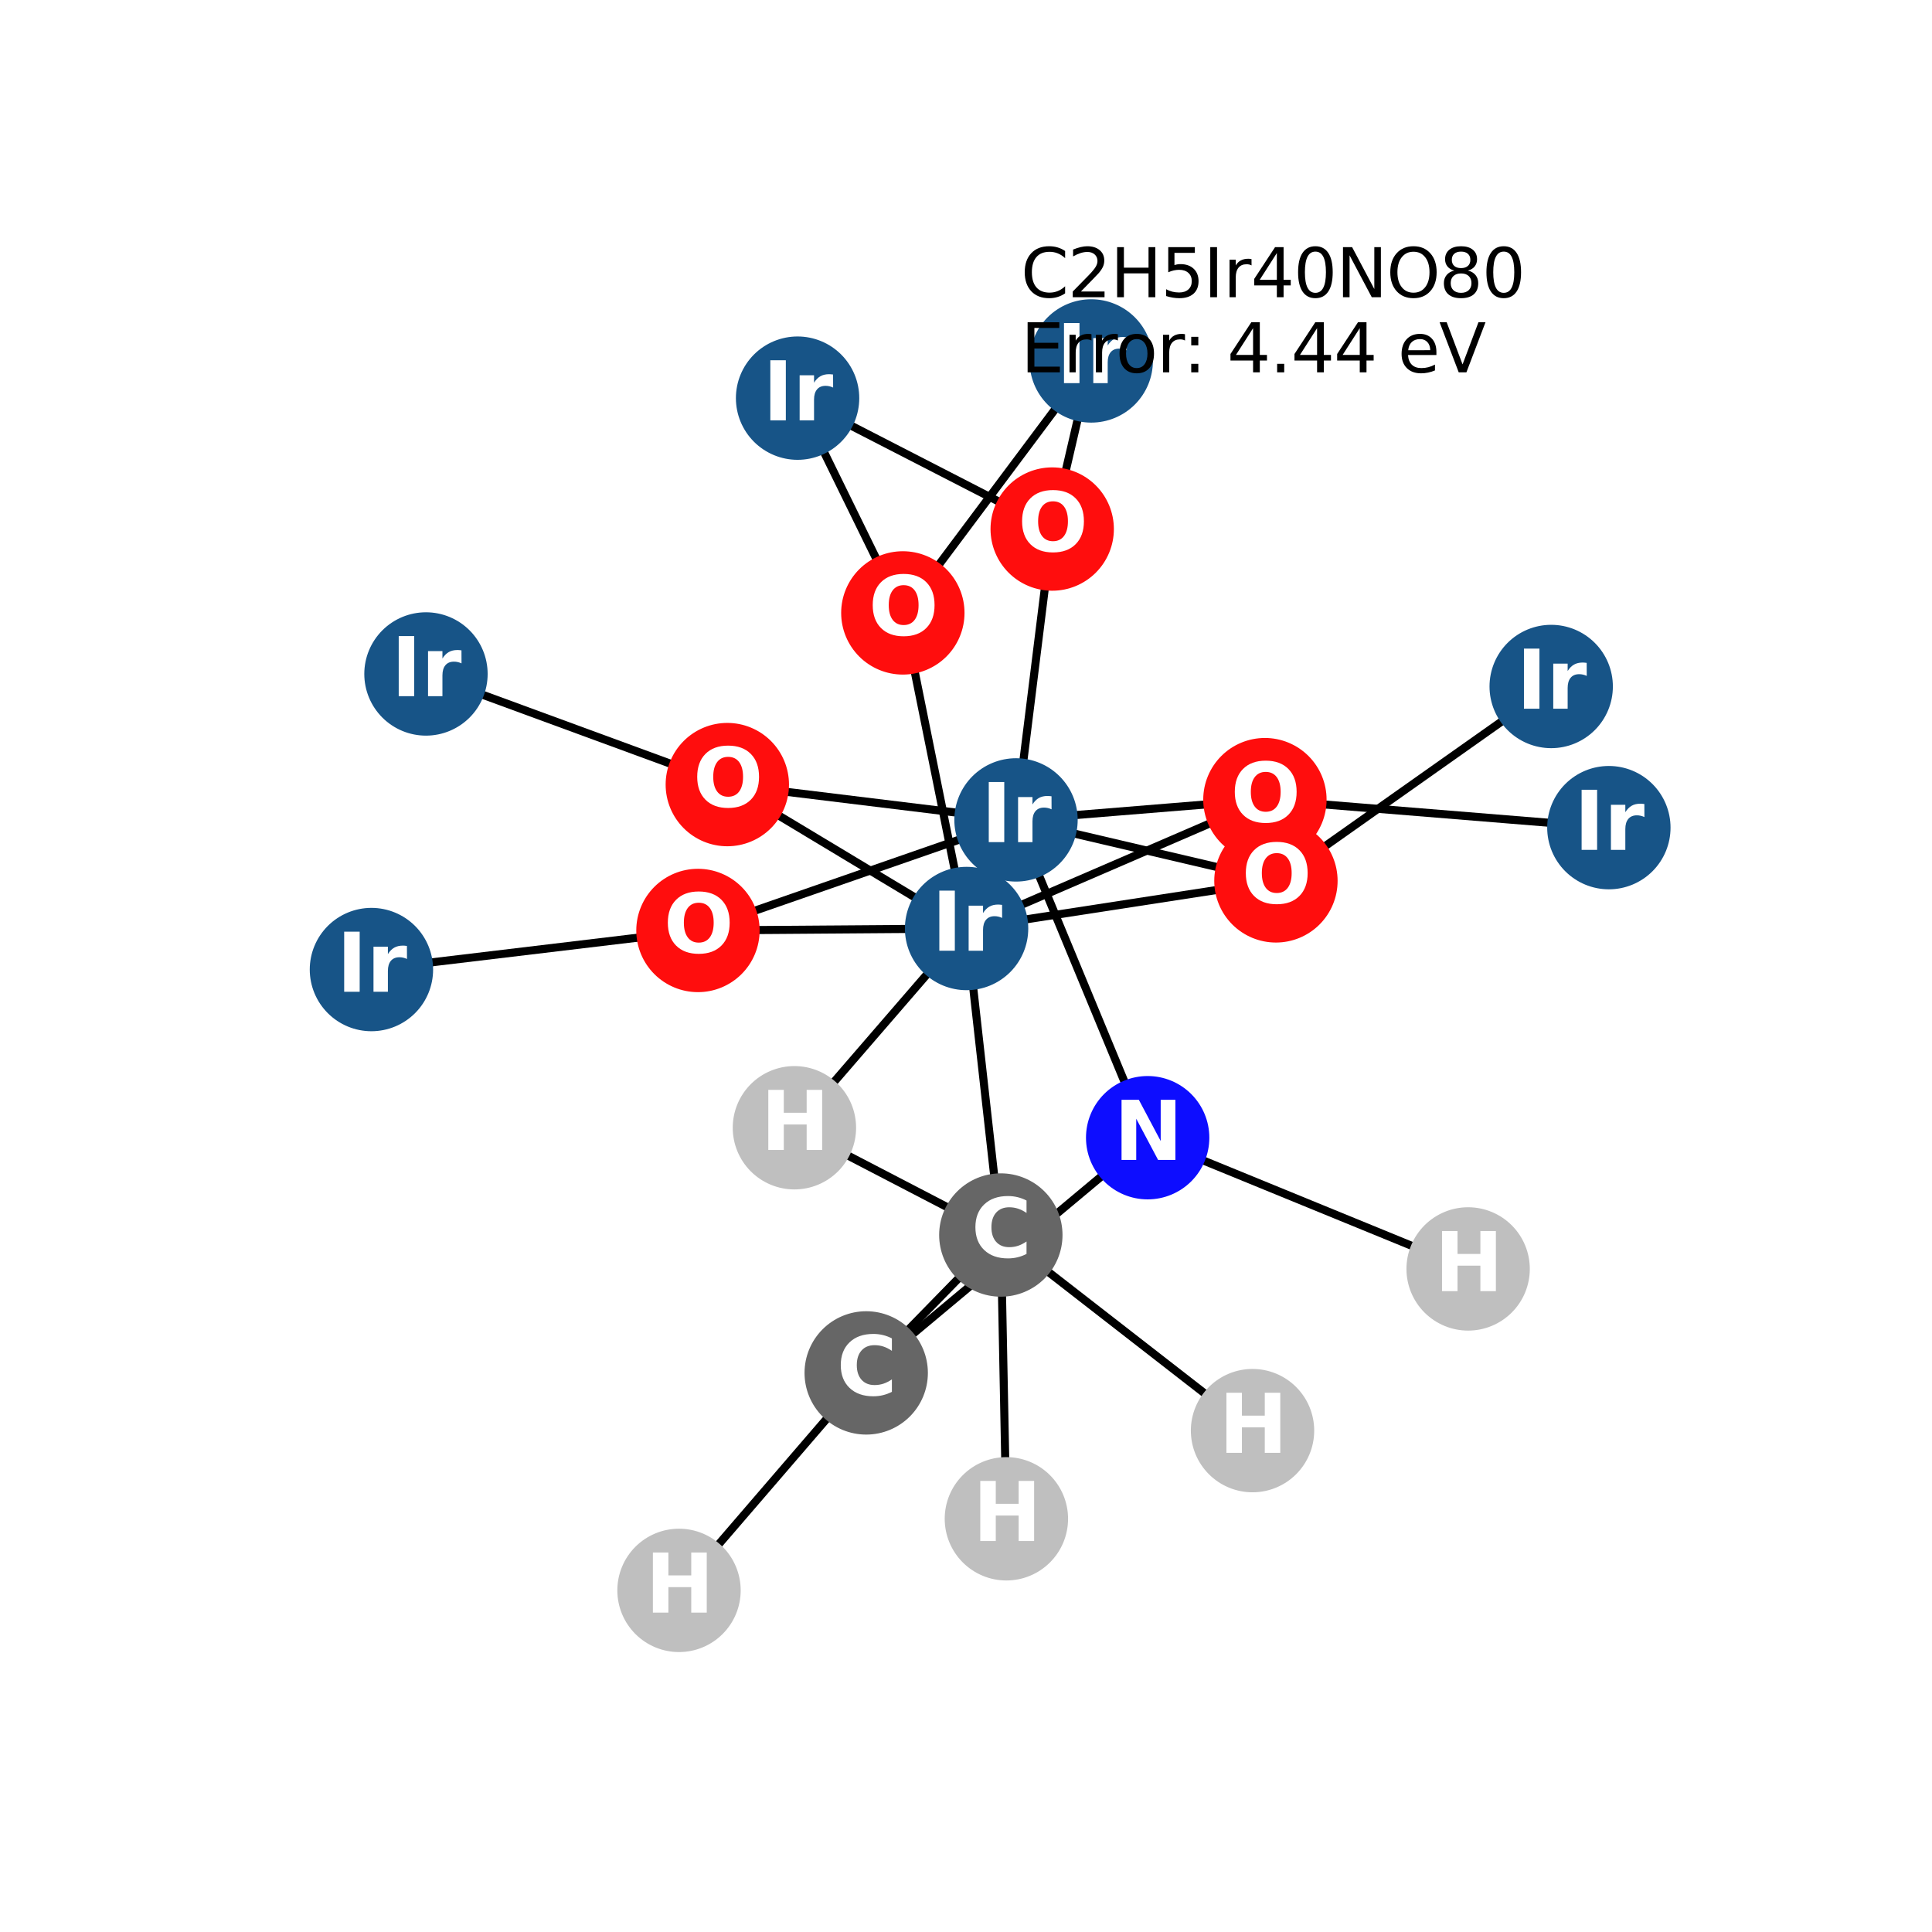 <?xml version="1.0" encoding="utf-8" standalone="no"?>
<!DOCTYPE svg PUBLIC "-//W3C//DTD SVG 1.1//EN"
  "http://www.w3.org/Graphics/SVG/1.1/DTD/svg11.dtd">
<svg xmlns:xlink="http://www.w3.org/1999/xlink" width="288pt" height="288pt" viewBox="0 0 288 288" xmlns="http://www.w3.org/2000/svg" version="1.1">
 <defs>
  <style type="text/css">*{stroke-linejoin: round; stroke-linecap: butt}</style>
 </defs>
 <g id="figure_1">
  <g id="patch_1">
   <path d="M 0 288 
L 288 288 
L 288 0 
L 0 0 
z
" style="fill: #ffffff"/>
  </g>
  <g id="axes_1">
   <g id="LineCollection_1">
    <path d="M 144.087 138.411 
L 134.585 91.365 
" clip-path="url(#p09484b21ea)" style="fill: none; stroke: #000000; stroke-width: 1.2"/>
    <path d="M 144.087 138.411 
L 188.558 119.201 
" clip-path="url(#p09484b21ea)" style="fill: none; stroke: #000000; stroke-width: 1.2"/>
    <path d="M 144.087 138.411 
L 190.201 131.31 
" clip-path="url(#p09484b21ea)" style="fill: none; stroke: #000000; stroke-width: 1.2"/>
    <path d="M 144.087 138.411 
L 104.043 138.704 
" clip-path="url(#p09484b21ea)" style="fill: none; stroke: #000000; stroke-width: 1.2"/>
    <path d="M 144.087 138.411 
L 108.42 116.958 
" clip-path="url(#p09484b21ea)" style="fill: none; stroke: #000000; stroke-width: 1.2"/>
    <path d="M 144.087 138.411 
L 149.193 184.102 
" clip-path="url(#p09484b21ea)" style="fill: none; stroke: #000000; stroke-width: 1.2"/>
    <path d="M 144.087 138.411 
L 118.422 168.112 
" clip-path="url(#p09484b21ea)" style="fill: none; stroke: #000000; stroke-width: 1.2"/>
    <path d="M 162.669 53.804 
L 134.585 91.365 
" clip-path="url(#p09484b21ea)" style="fill: none; stroke: #000000; stroke-width: 1.2"/>
    <path d="M 162.669 53.804 
L 156.85 78.865 
" clip-path="url(#p09484b21ea)" style="fill: none; stroke: #000000; stroke-width: 1.2"/>
    <path d="M 231.234 102.334 
L 190.201 131.31 
" clip-path="url(#p09484b21ea)" style="fill: none; stroke: #000000; stroke-width: 1.2"/>
    <path d="M 239.831 123.376 
L 188.558 119.201 
" clip-path="url(#p09484b21ea)" style="fill: none; stroke: #000000; stroke-width: 1.2"/>
    <path d="M 151.456 122.222 
L 188.558 119.201 
" clip-path="url(#p09484b21ea)" style="fill: none; stroke: #000000; stroke-width: 1.2"/>
    <path d="M 151.456 122.222 
L 190.201 131.31 
" clip-path="url(#p09484b21ea)" style="fill: none; stroke: #000000; stroke-width: 1.2"/>
    <path d="M 151.456 122.222 
L 156.85 78.865 
" clip-path="url(#p09484b21ea)" style="fill: none; stroke: #000000; stroke-width: 1.2"/>
    <path d="M 151.456 122.222 
L 104.043 138.704 
" clip-path="url(#p09484b21ea)" style="fill: none; stroke: #000000; stroke-width: 1.2"/>
    <path d="M 151.456 122.222 
L 108.42 116.958 
" clip-path="url(#p09484b21ea)" style="fill: none; stroke: #000000; stroke-width: 1.2"/>
    <path d="M 151.456 122.222 
L 171.08 169.596 
" clip-path="url(#p09484b21ea)" style="fill: none; stroke: #000000; stroke-width: 1.2"/>
    <path d="M 156.85 78.865 
L 118.894 59.351 
" clip-path="url(#p09484b21ea)" style="fill: none; stroke: #000000; stroke-width: 1.2"/>
    <path d="M 118.894 59.351 
L 134.585 91.365 
" clip-path="url(#p09484b21ea)" style="fill: none; stroke: #000000; stroke-width: 1.2"/>
    <path d="M 63.499 100.466 
L 108.42 116.958 
" clip-path="url(#p09484b21ea)" style="fill: none; stroke: #000000; stroke-width: 1.2"/>
    <path d="M 104.043 138.704 
L 55.369 144.53 
" clip-path="url(#p09484b21ea)" style="fill: none; stroke: #000000; stroke-width: 1.2"/>
    <path d="M 129.124 204.657 
L 101.219 237.076 
" clip-path="url(#p09484b21ea)" style="fill: none; stroke: #000000; stroke-width: 1.2"/>
    <path d="M 129.124 204.657 
L 149.193 184.102 
" clip-path="url(#p09484b21ea)" style="fill: none; stroke: #000000; stroke-width: 1.2"/>
    <path d="M 129.124 204.657 
L 171.08 169.596 
" clip-path="url(#p09484b21ea)" style="fill: none; stroke: #000000; stroke-width: 1.2"/>
    <path d="M 149.193 184.102 
L 118.422 168.112 
" clip-path="url(#p09484b21ea)" style="fill: none; stroke: #000000; stroke-width: 1.2"/>
    <path d="M 149.193 184.102 
L 150.02 226.405 
" clip-path="url(#p09484b21ea)" style="fill: none; stroke: #000000; stroke-width: 1.2"/>
    <path d="M 149.193 184.102 
L 186.712 213.26 
" clip-path="url(#p09484b21ea)" style="fill: none; stroke: #000000; stroke-width: 1.2"/>
    <path d="M 171.08 169.596 
L 218.852 189.157 
" clip-path="url(#p09484b21ea)" style="fill: none; stroke: #000000; stroke-width: 1.2"/>
   </g>
   <g id="PathCollection_1">
    <defs>
     <path id="C0_0_cdada9f980" d="M 0 8.944 
C 2.372 8.944 4.647 8.002 6.325 6.325 
C 8.002 4.647 8.944 2.372 8.944 -0 
C 8.944 -2.372 8.002 -4.647 6.325 -6.325 
C 4.647 -8.002 2.372 -8.944 0 -8.944 
C -2.372 -8.944 -4.647 -8.002 -6.325 -6.325 
C -8.002 -4.647 -8.944 -2.372 -8.944 0 
C -8.944 2.372 -8.002 4.647 -6.325 6.325 
C -4.647 8.002 -2.372 8.944 0 8.944 
z
"/>
    </defs>
    <g clip-path="url(#p09484b21ea)">
     <use xlink:href="#C0_0_cdada9f980" x="144.087" y="138.411" style="fill: #175487; stroke: #175487; stroke-width: 0.5"/>
    </g>
    <g clip-path="url(#p09484b21ea)">
     <use xlink:href="#C0_0_cdada9f980" x="162.669" y="53.804" style="fill: #175487; stroke: #175487; stroke-width: 0.5"/>
    </g>
    <g clip-path="url(#p09484b21ea)">
     <use xlink:href="#C0_0_cdada9f980" x="231.234" y="102.334" style="fill: #175487; stroke: #175487; stroke-width: 0.5"/>
    </g>
    <g clip-path="url(#p09484b21ea)">
     <use xlink:href="#C0_0_cdada9f980" x="239.831" y="123.376" style="fill: #175487; stroke: #175487; stroke-width: 0.5"/>
    </g>
    <g clip-path="url(#p09484b21ea)">
     <use xlink:href="#C0_0_cdada9f980" x="151.456" y="122.222" style="fill: #175487; stroke: #175487; stroke-width: 0.5"/>
    </g>
    <g clip-path="url(#p09484b21ea)">
     <use xlink:href="#C0_0_cdada9f980" x="156.85" y="78.865" style="fill: #ff0d0d; stroke: #ff0d0d; stroke-width: 0.5"/>
    </g>
    <g clip-path="url(#p09484b21ea)">
     <use xlink:href="#C0_0_cdada9f980" x="118.894" y="59.351" style="fill: #175487; stroke: #175487; stroke-width: 0.5"/>
    </g>
    <g clip-path="url(#p09484b21ea)">
     <use xlink:href="#C0_0_cdada9f980" x="63.499" y="100.466" style="fill: #175487; stroke: #175487; stroke-width: 0.5"/>
    </g>
    <g clip-path="url(#p09484b21ea)">
     <use xlink:href="#C0_0_cdada9f980" x="104.043" y="138.704" style="fill: #ff0d0d; stroke: #ff0d0d; stroke-width: 0.5"/>
    </g>
    <g clip-path="url(#p09484b21ea)">
     <use xlink:href="#C0_0_cdada9f980" x="108.42" y="116.958" style="fill: #ff0d0d; stroke: #ff0d0d; stroke-width: 0.5"/>
    </g>
    <g clip-path="url(#p09484b21ea)">
     <use xlink:href="#C0_0_cdada9f980" x="55.369" y="144.53" style="fill: #175487; stroke: #175487; stroke-width: 0.5"/>
    </g>
    <g clip-path="url(#p09484b21ea)">
     <use xlink:href="#C0_0_cdada9f980" x="190.201" y="131.31" style="fill: #ff0d0d; stroke: #ff0d0d; stroke-width: 0.5"/>
    </g>
    <g clip-path="url(#p09484b21ea)">
     <use xlink:href="#C0_0_cdada9f980" x="134.585" y="91.365" style="fill: #ff0d0d; stroke: #ff0d0d; stroke-width: 0.5"/>
    </g>
    <g clip-path="url(#p09484b21ea)">
     <use xlink:href="#C0_0_cdada9f980" x="188.558" y="119.201" style="fill: #ff0d0d; stroke: #ff0d0d; stroke-width: 0.5"/>
    </g>
    <g clip-path="url(#p09484b21ea)">
     <use xlink:href="#C0_0_cdada9f980" x="129.124" y="204.657" style="fill: #666666; stroke: #666666; stroke-width: 0.5"/>
    </g>
    <g clip-path="url(#p09484b21ea)">
     <use xlink:href="#C0_0_cdada9f980" x="101.219" y="237.076" style="fill: #bfbfbf; stroke: #bfbfbf; stroke-width: 0.5"/>
    </g>
    <g clip-path="url(#p09484b21ea)">
     <use xlink:href="#C0_0_cdada9f980" x="149.193" y="184.102" style="fill: #666666; stroke: #666666; stroke-width: 0.5"/>
    </g>
    <g clip-path="url(#p09484b21ea)">
     <use xlink:href="#C0_0_cdada9f980" x="118.422" y="168.112" style="fill: #bfbfbf; stroke: #bfbfbf; stroke-width: 0.5"/>
    </g>
    <g clip-path="url(#p09484b21ea)">
     <use xlink:href="#C0_0_cdada9f980" x="150.02" y="226.405" style="fill: #bfbfbf; stroke: #bfbfbf; stroke-width: 0.5"/>
    </g>
    <g clip-path="url(#p09484b21ea)">
     <use xlink:href="#C0_0_cdada9f980" x="186.712" y="213.26" style="fill: #bfbfbf; stroke: #bfbfbf; stroke-width: 0.5"/>
    </g>
    <g clip-path="url(#p09484b21ea)">
     <use xlink:href="#C0_0_cdada9f980" x="171.08" y="169.596" style="fill: #0d0dff; stroke: #0d0dff; stroke-width: 0.5"/>
    </g>
    <g clip-path="url(#p09484b21ea)">
     <use xlink:href="#C0_0_cdada9f980" x="218.852" y="189.157" style="fill: #bfbfbf; stroke: #bfbfbf; stroke-width: 0.5"/>
    </g>
   </g>
   <g id="text_1">
    <g clip-path="url(#p09484b21ea)">
     <!-- Ir -->
     <g style="fill: #ffffff" transform="translate(138.896 141.723) scale(0.12 -0.12)">
      <defs>
       <path id="DejaVuSans-Bold-49" d="M 588 4666 
L 1791 4666 
L 1791 0 
L 588 0 
L 588 4666 
z
" transform="scale(0.016)"/>
       <path id="DejaVuSans-Bold-72" d="M 3138 2547 
Q 2991 2616 2845 2648 
Q 2700 2681 2553 2681 
Q 2122 2681 1889 2404 
Q 1656 2128 1656 1613 
L 1656 0 
L 538 0 
L 538 3500 
L 1656 3500 
L 1656 2925 
Q 1872 3269 2151 3426 
Q 2431 3584 2822 3584 
Q 2878 3584 2943 3579 
Q 3009 3575 3134 3559 
L 3138 2547 
z
" transform="scale(0.016)"/>
      </defs>
      <use xlink:href="#DejaVuSans-Bold-49"/>
      <use xlink:href="#DejaVuSans-Bold-72" transform="translate(37.207 0)"/>
     </g>
    </g>
   </g>
   <g id="text_2">
    <g clip-path="url(#p09484b21ea)">
     <!-- Ir -->
     <g style="fill: #ffffff" transform="translate(157.478 57.115) scale(0.12 -0.12)">
      <use xlink:href="#DejaVuSans-Bold-49"/>
      <use xlink:href="#DejaVuSans-Bold-72" transform="translate(37.207 0)"/>
     </g>
    </g>
   </g>
   <g id="text_3">
    <g clip-path="url(#p09484b21ea)">
     <!-- Ir -->
     <g style="fill: #ffffff" transform="translate(226.043 105.646) scale(0.12 -0.12)">
      <use xlink:href="#DejaVuSans-Bold-49"/>
      <use xlink:href="#DejaVuSans-Bold-72" transform="translate(37.207 0)"/>
     </g>
    </g>
   </g>
   <g id="text_4">
    <g clip-path="url(#p09484b21ea)">
     <!-- Ir -->
     <g style="fill: #ffffff" transform="translate(234.64 126.687) scale(0.12 -0.12)">
      <use xlink:href="#DejaVuSans-Bold-49"/>
      <use xlink:href="#DejaVuSans-Bold-72" transform="translate(37.207 0)"/>
     </g>
    </g>
   </g>
   <g id="text_5">
    <g clip-path="url(#p09484b21ea)">
     <!-- Ir -->
     <g style="fill: #ffffff" transform="translate(146.265 125.534) scale(0.12 -0.12)">
      <use xlink:href="#DejaVuSans-Bold-49"/>
      <use xlink:href="#DejaVuSans-Bold-72" transform="translate(37.207 0)"/>
     </g>
    </g>
   </g>
   <g id="text_6">
    <g clip-path="url(#p09484b21ea)">
     <!-- O -->
     <g style="fill: #ffffff" transform="translate(151.749 82.177) scale(0.12 -0.12)">
      <defs>
       <path id="DejaVuSans-Bold-4f" d="M 2719 3878 
Q 2169 3878 1866 3472 
Q 1563 3066 1563 2328 
Q 1563 1594 1866 1187 
Q 2169 781 2719 781 
Q 3272 781 3575 1187 
Q 3878 1594 3878 2328 
Q 3878 3066 3575 3472 
Q 3272 3878 2719 3878 
z
M 2719 4750 
Q 3844 4750 4481 4106 
Q 5119 3463 5119 2328 
Q 5119 1197 4481 553 
Q 3844 -91 2719 -91 
Q 1597 -91 958 553 
Q 319 1197 319 2328 
Q 319 3463 958 4106 
Q 1597 4750 2719 4750 
z
" transform="scale(0.016)"/>
      </defs>
      <use xlink:href="#DejaVuSans-Bold-4f"/>
     </g>
    </g>
   </g>
   <g id="text_7">
    <g clip-path="url(#p09484b21ea)">
     <!-- Ir -->
     <g style="fill: #ffffff" transform="translate(113.703 62.663) scale(0.12 -0.12)">
      <use xlink:href="#DejaVuSans-Bold-49"/>
      <use xlink:href="#DejaVuSans-Bold-72" transform="translate(37.207 0)"/>
     </g>
    </g>
   </g>
   <g id="text_8">
    <g clip-path="url(#p09484b21ea)">
     <!-- Ir -->
     <g style="fill: #ffffff" transform="translate(58.308 103.778) scale(0.12 -0.12)">
      <use xlink:href="#DejaVuSans-Bold-49"/>
      <use xlink:href="#DejaVuSans-Bold-72" transform="translate(37.207 0)"/>
     </g>
    </g>
   </g>
   <g id="text_9">
    <g clip-path="url(#p09484b21ea)">
     <!-- O -->
     <g style="fill: #ffffff" transform="translate(98.942 142.015) scale(0.12 -0.12)">
      <use xlink:href="#DejaVuSans-Bold-4f"/>
     </g>
    </g>
   </g>
   <g id="text_10">
    <g clip-path="url(#p09484b21ea)">
     <!-- O -->
     <g style="fill: #ffffff" transform="translate(103.32 120.27) scale(0.12 -0.12)">
      <use xlink:href="#DejaVuSans-Bold-4f"/>
     </g>
    </g>
   </g>
   <g id="text_11">
    <g clip-path="url(#p09484b21ea)">
     <!-- Ir -->
     <g style="fill: #ffffff" transform="translate(50.178 147.842) scale(0.12 -0.12)">
      <use xlink:href="#DejaVuSans-Bold-49"/>
      <use xlink:href="#DejaVuSans-Bold-72" transform="translate(37.207 0)"/>
     </g>
    </g>
   </g>
   <g id="text_12">
    <g clip-path="url(#p09484b21ea)">
     <!-- O -->
     <g style="fill: #ffffff" transform="translate(185.1 134.621) scale(0.12 -0.12)">
      <use xlink:href="#DejaVuSans-Bold-4f"/>
     </g>
    </g>
   </g>
   <g id="text_13">
    <g clip-path="url(#p09484b21ea)">
     <!-- O -->
     <g style="fill: #ffffff" transform="translate(129.484 94.676) scale(0.12 -0.12)">
      <use xlink:href="#DejaVuSans-Bold-4f"/>
     </g>
    </g>
   </g>
   <g id="text_14">
    <g clip-path="url(#p09484b21ea)">
     <!-- O -->
     <g style="fill: #ffffff" transform="translate(183.457 122.512) scale(0.12 -0.12)">
      <use xlink:href="#DejaVuSans-Bold-4f"/>
     </g>
    </g>
   </g>
   <g id="text_15">
    <g clip-path="url(#p09484b21ea)">
     <!-- C -->
     <g style="fill: #ffffff" transform="translate(124.72 207.968) scale(0.12 -0.12)">
      <defs>
       <path id="DejaVuSans-Bold-43" d="M 4288 256 
Q 3956 84 3597 -3 
Q 3238 -91 2847 -91 
Q 1681 -91 1000 561 
Q 319 1213 319 2328 
Q 319 3447 1000 4098 
Q 1681 4750 2847 4750 
Q 3238 4750 3597 4662 
Q 3956 4575 4288 4403 
L 4288 3438 
Q 3953 3666 3628 3772 
Q 3303 3878 2944 3878 
Q 2300 3878 1931 3465 
Q 1563 3053 1563 2328 
Q 1563 1606 1931 1193 
Q 2300 781 2944 781 
Q 3303 781 3628 887 
Q 3953 994 4288 1222 
L 4288 256 
z
" transform="scale(0.016)"/>
      </defs>
      <use xlink:href="#DejaVuSans-Bold-43"/>
     </g>
    </g>
   </g>
   <g id="text_16">
    <g clip-path="url(#p09484b21ea)">
     <!-- H -->
     <g style="fill: #ffffff" transform="translate(96.197 240.388) scale(0.12 -0.12)">
      <defs>
       <path id="DejaVuSans-Bold-48" d="M 588 4666 
L 1791 4666 
L 1791 2888 
L 3566 2888 
L 3566 4666 
L 4769 4666 
L 4769 0 
L 3566 0 
L 3566 1978 
L 1791 1978 
L 1791 0 
L 588 0 
L 588 4666 
z
" transform="scale(0.016)"/>
      </defs>
      <use xlink:href="#DejaVuSans-Bold-48"/>
     </g>
    </g>
   </g>
   <g id="text_17">
    <g clip-path="url(#p09484b21ea)">
     <!-- C -->
     <g style="fill: #ffffff" transform="translate(144.789 187.413) scale(0.12 -0.12)">
      <use xlink:href="#DejaVuSans-Bold-43"/>
     </g>
    </g>
   </g>
   <g id="text_18">
    <g clip-path="url(#p09484b21ea)">
     <!-- H -->
     <g style="fill: #ffffff" transform="translate(113.401 171.423) scale(0.12 -0.12)">
      <use xlink:href="#DejaVuSans-Bold-48"/>
     </g>
    </g>
   </g>
   <g id="text_19">
    <g clip-path="url(#p09484b21ea)">
     <!-- H -->
     <g style="fill: #ffffff" transform="translate(144.999 229.716) scale(0.12 -0.12)">
      <use xlink:href="#DejaVuSans-Bold-48"/>
     </g>
    </g>
   </g>
   <g id="text_20">
    <g clip-path="url(#p09484b21ea)">
     <!-- H -->
     <g style="fill: #ffffff" transform="translate(181.691 216.571) scale(0.12 -0.12)">
      <use xlink:href="#DejaVuSans-Bold-48"/>
     </g>
    </g>
   </g>
   <g id="text_21">
    <g clip-path="url(#p09484b21ea)">
     <!-- N -->
     <g style="fill: #ffffff" transform="translate(166.058 172.907) scale(0.12 -0.12)">
      <defs>
       <path id="DejaVuSans-Bold-4e" d="M 588 4666 
L 1931 4666 
L 3628 1466 
L 3628 4666 
L 4769 4666 
L 4769 0 
L 3425 0 
L 1728 3200 
L 1728 0 
L 588 0 
L 588 4666 
z
" transform="scale(0.016)"/>
      </defs>
      <use xlink:href="#DejaVuSans-Bold-4e"/>
     </g>
    </g>
   </g>
   <g id="text_22">
    <g clip-path="url(#p09484b21ea)">
     <!-- H -->
     <g style="fill: #ffffff" transform="translate(213.831 192.468) scale(0.12 -0.12)">
      <use xlink:href="#DejaVuSans-Bold-48"/>
     </g>
    </g>
   </g>
   <g id="text_23">
    <!-- C2H5Ir40NO80 -->
    <g transform="translate(152.18 44.306) scale(0.1 -0.1)">
     <defs>
      <path id="DejaVuSans-43" d="M 4122 4306 
L 4122 3641 
Q 3803 3938 3442 4084 
Q 3081 4231 2675 4231 
Q 1875 4231 1450 3742 
Q 1025 3253 1025 2328 
Q 1025 1406 1450 917 
Q 1875 428 2675 428 
Q 3081 428 3442 575 
Q 3803 722 4122 1019 
L 4122 359 
Q 3791 134 3420 21 
Q 3050 -91 2638 -91 
Q 1578 -91 968 557 
Q 359 1206 359 2328 
Q 359 3453 968 4101 
Q 1578 4750 2638 4750 
Q 3056 4750 3426 4639 
Q 3797 4528 4122 4306 
z
" transform="scale(0.016)"/>
      <path id="DejaVuSans-32" d="M 1228 531 
L 3431 531 
L 3431 0 
L 469 0 
L 469 531 
Q 828 903 1448 1529 
Q 2069 2156 2228 2338 
Q 2531 2678 2651 2914 
Q 2772 3150 2772 3378 
Q 2772 3750 2511 3984 
Q 2250 4219 1831 4219 
Q 1534 4219 1204 4116 
Q 875 4013 500 3803 
L 500 4441 
Q 881 4594 1212 4672 
Q 1544 4750 1819 4750 
Q 2544 4750 2975 4387 
Q 3406 4025 3406 3419 
Q 3406 3131 3298 2873 
Q 3191 2616 2906 2266 
Q 2828 2175 2409 1742 
Q 1991 1309 1228 531 
z
" transform="scale(0.016)"/>
      <path id="DejaVuSans-48" d="M 628 4666 
L 1259 4666 
L 1259 2753 
L 3553 2753 
L 3553 4666 
L 4184 4666 
L 4184 0 
L 3553 0 
L 3553 2222 
L 1259 2222 
L 1259 0 
L 628 0 
L 628 4666 
z
" transform="scale(0.016)"/>
      <path id="DejaVuSans-35" d="M 691 4666 
L 3169 4666 
L 3169 4134 
L 1269 4134 
L 1269 2991 
Q 1406 3038 1543 3061 
Q 1681 3084 1819 3084 
Q 2600 3084 3056 2656 
Q 3513 2228 3513 1497 
Q 3513 744 3044 326 
Q 2575 -91 1722 -91 
Q 1428 -91 1123 -41 
Q 819 9 494 109 
L 494 744 
Q 775 591 1075 516 
Q 1375 441 1709 441 
Q 2250 441 2565 725 
Q 2881 1009 2881 1497 
Q 2881 1984 2565 2268 
Q 2250 2553 1709 2553 
Q 1456 2553 1204 2497 
Q 953 2441 691 2322 
L 691 4666 
z
" transform="scale(0.016)"/>
      <path id="DejaVuSans-49" d="M 628 4666 
L 1259 4666 
L 1259 0 
L 628 0 
L 628 4666 
z
" transform="scale(0.016)"/>
      <path id="DejaVuSans-72" d="M 2631 2963 
Q 2534 3019 2420 3045 
Q 2306 3072 2169 3072 
Q 1681 3072 1420 2755 
Q 1159 2438 1159 1844 
L 1159 0 
L 581 0 
L 581 3500 
L 1159 3500 
L 1159 2956 
Q 1341 3275 1631 3429 
Q 1922 3584 2338 3584 
Q 2397 3584 2469 3576 
Q 2541 3569 2628 3553 
L 2631 2963 
z
" transform="scale(0.016)"/>
      <path id="DejaVuSans-34" d="M 2419 4116 
L 825 1625 
L 2419 1625 
L 2419 4116 
z
M 2253 4666 
L 3047 4666 
L 3047 1625 
L 3713 1625 
L 3713 1100 
L 3047 1100 
L 3047 0 
L 2419 0 
L 2419 1100 
L 313 1100 
L 313 1709 
L 2253 4666 
z
" transform="scale(0.016)"/>
      <path id="DejaVuSans-30" d="M 2034 4250 
Q 1547 4250 1301 3770 
Q 1056 3291 1056 2328 
Q 1056 1369 1301 889 
Q 1547 409 2034 409 
Q 2525 409 2770 889 
Q 3016 1369 3016 2328 
Q 3016 3291 2770 3770 
Q 2525 4250 2034 4250 
z
M 2034 4750 
Q 2819 4750 3233 4129 
Q 3647 3509 3647 2328 
Q 3647 1150 3233 529 
Q 2819 -91 2034 -91 
Q 1250 -91 836 529 
Q 422 1150 422 2328 
Q 422 3509 836 4129 
Q 1250 4750 2034 4750 
z
" transform="scale(0.016)"/>
      <path id="DejaVuSans-4e" d="M 628 4666 
L 1478 4666 
L 3547 763 
L 3547 4666 
L 4159 4666 
L 4159 0 
L 3309 0 
L 1241 3903 
L 1241 0 
L 628 0 
L 628 4666 
z
" transform="scale(0.016)"/>
      <path id="DejaVuSans-4f" d="M 2522 4238 
Q 1834 4238 1429 3725 
Q 1025 3213 1025 2328 
Q 1025 1447 1429 934 
Q 1834 422 2522 422 
Q 3209 422 3611 934 
Q 4013 1447 4013 2328 
Q 4013 3213 3611 3725 
Q 3209 4238 2522 4238 
z
M 2522 4750 
Q 3503 4750 4090 4092 
Q 4678 3434 4678 2328 
Q 4678 1225 4090 567 
Q 3503 -91 2522 -91 
Q 1538 -91 948 565 
Q 359 1222 359 2328 
Q 359 3434 948 4092 
Q 1538 4750 2522 4750 
z
" transform="scale(0.016)"/>
      <path id="DejaVuSans-38" d="M 2034 2216 
Q 1584 2216 1326 1975 
Q 1069 1734 1069 1313 
Q 1069 891 1326 650 
Q 1584 409 2034 409 
Q 2484 409 2743 651 
Q 3003 894 3003 1313 
Q 3003 1734 2745 1975 
Q 2488 2216 2034 2216 
z
M 1403 2484 
Q 997 2584 770 2862 
Q 544 3141 544 3541 
Q 544 4100 942 4425 
Q 1341 4750 2034 4750 
Q 2731 4750 3128 4425 
Q 3525 4100 3525 3541 
Q 3525 3141 3298 2862 
Q 3072 2584 2669 2484 
Q 3125 2378 3379 2068 
Q 3634 1759 3634 1313 
Q 3634 634 3220 271 
Q 2806 -91 2034 -91 
Q 1263 -91 848 271 
Q 434 634 434 1313 
Q 434 1759 690 2068 
Q 947 2378 1403 2484 
z
M 1172 3481 
Q 1172 3119 1398 2916 
Q 1625 2713 2034 2713 
Q 2441 2713 2670 2916 
Q 2900 3119 2900 3481 
Q 2900 3844 2670 4047 
Q 2441 4250 2034 4250 
Q 1625 4250 1398 4047 
Q 1172 3844 1172 3481 
z
" transform="scale(0.016)"/>
     </defs>
     <use xlink:href="#DejaVuSans-43"/>
     <use xlink:href="#DejaVuSans-32" transform="translate(69.824 0)"/>
     <use xlink:href="#DejaVuSans-48" transform="translate(133.447 0)"/>
     <use xlink:href="#DejaVuSans-35" transform="translate(208.643 0)"/>
     <use xlink:href="#DejaVuSans-49" transform="translate(272.266 0)"/>
     <use xlink:href="#DejaVuSans-72" transform="translate(301.758 0)"/>
     <use xlink:href="#DejaVuSans-34" transform="translate(342.871 0)"/>
     <use xlink:href="#DejaVuSans-30" transform="translate(406.494 0)"/>
     <use xlink:href="#DejaVuSans-4e" transform="translate(470.117 0)"/>
     <use xlink:href="#DejaVuSans-4f" transform="translate(544.922 0)"/>
     <use xlink:href="#DejaVuSans-38" transform="translate(623.633 0)"/>
     <use xlink:href="#DejaVuSans-30" transform="translate(687.256 0)"/>
    </g>
    <!-- Error: 4.44 eV -->
    <g transform="translate(152.18 55.504) scale(0.1 -0.1)">
     <defs>
      <path id="DejaVuSans-45" d="M 628 4666 
L 3578 4666 
L 3578 4134 
L 1259 4134 
L 1259 2753 
L 3481 2753 
L 3481 2222 
L 1259 2222 
L 1259 531 
L 3634 531 
L 3634 0 
L 628 0 
L 628 4666 
z
" transform="scale(0.016)"/>
      <path id="DejaVuSans-6f" d="M 1959 3097 
Q 1497 3097 1228 2736 
Q 959 2375 959 1747 
Q 959 1119 1226 758 
Q 1494 397 1959 397 
Q 2419 397 2687 759 
Q 2956 1122 2956 1747 
Q 2956 2369 2687 2733 
Q 2419 3097 1959 3097 
z
M 1959 3584 
Q 2709 3584 3137 3096 
Q 3566 2609 3566 1747 
Q 3566 888 3137 398 
Q 2709 -91 1959 -91 
Q 1206 -91 779 398 
Q 353 888 353 1747 
Q 353 2609 779 3096 
Q 1206 3584 1959 3584 
z
" transform="scale(0.016)"/>
      <path id="DejaVuSans-3a" d="M 750 794 
L 1409 794 
L 1409 0 
L 750 0 
L 750 794 
z
M 750 3309 
L 1409 3309 
L 1409 2516 
L 750 2516 
L 750 3309 
z
" transform="scale(0.016)"/>
      <path id="DejaVuSans-20" transform="scale(0.016)"/>
      <path id="DejaVuSans-2e" d="M 684 794 
L 1344 794 
L 1344 0 
L 684 0 
L 684 794 
z
" transform="scale(0.016)"/>
      <path id="DejaVuSans-65" d="M 3597 1894 
L 3597 1613 
L 953 1613 
Q 991 1019 1311 708 
Q 1631 397 2203 397 
Q 2534 397 2845 478 
Q 3156 559 3463 722 
L 3463 178 
Q 3153 47 2828 -22 
Q 2503 -91 2169 -91 
Q 1331 -91 842 396 
Q 353 884 353 1716 
Q 353 2575 817 3079 
Q 1281 3584 2069 3584 
Q 2775 3584 3186 3129 
Q 3597 2675 3597 1894 
z
M 3022 2063 
Q 3016 2534 2758 2815 
Q 2500 3097 2075 3097 
Q 1594 3097 1305 2825 
Q 1016 2553 972 2059 
L 3022 2063 
z
" transform="scale(0.016)"/>
      <path id="DejaVuSans-56" d="M 1831 0 
L 50 4666 
L 709 4666 
L 2188 738 
L 3669 4666 
L 4325 4666 
L 2547 0 
L 1831 0 
z
" transform="scale(0.016)"/>
     </defs>
     <use xlink:href="#DejaVuSans-45"/>
     <use xlink:href="#DejaVuSans-72" transform="translate(63.184 0)"/>
     <use xlink:href="#DejaVuSans-72" transform="translate(102.547 0)"/>
     <use xlink:href="#DejaVuSans-6f" transform="translate(141.41 0)"/>
     <use xlink:href="#DejaVuSans-72" transform="translate(202.592 0)"/>
     <use xlink:href="#DejaVuSans-3a" transform="translate(241.955 0)"/>
     <use xlink:href="#DejaVuSans-20" transform="translate(275.646 0)"/>
     <use xlink:href="#DejaVuSans-34" transform="translate(307.434 0)"/>
     <use xlink:href="#DejaVuSans-2e" transform="translate(371.057 0)"/>
     <use xlink:href="#DejaVuSans-34" transform="translate(402.844 0)"/>
     <use xlink:href="#DejaVuSans-34" transform="translate(466.467 0)"/>
     <use xlink:href="#DejaVuSans-20" transform="translate(530.09 0)"/>
     <use xlink:href="#DejaVuSans-65" transform="translate(561.877 0)"/>
     <use xlink:href="#DejaVuSans-56" transform="translate(623.4 0)"/>
    </g>
   </g>
  </g>
 </g>
 <defs>
  <clipPath id="p09484b21ea">
   <rect x="36" y="34.56" width="223.2" height="221.76"/>
  </clipPath>
 </defs>
</svg>
